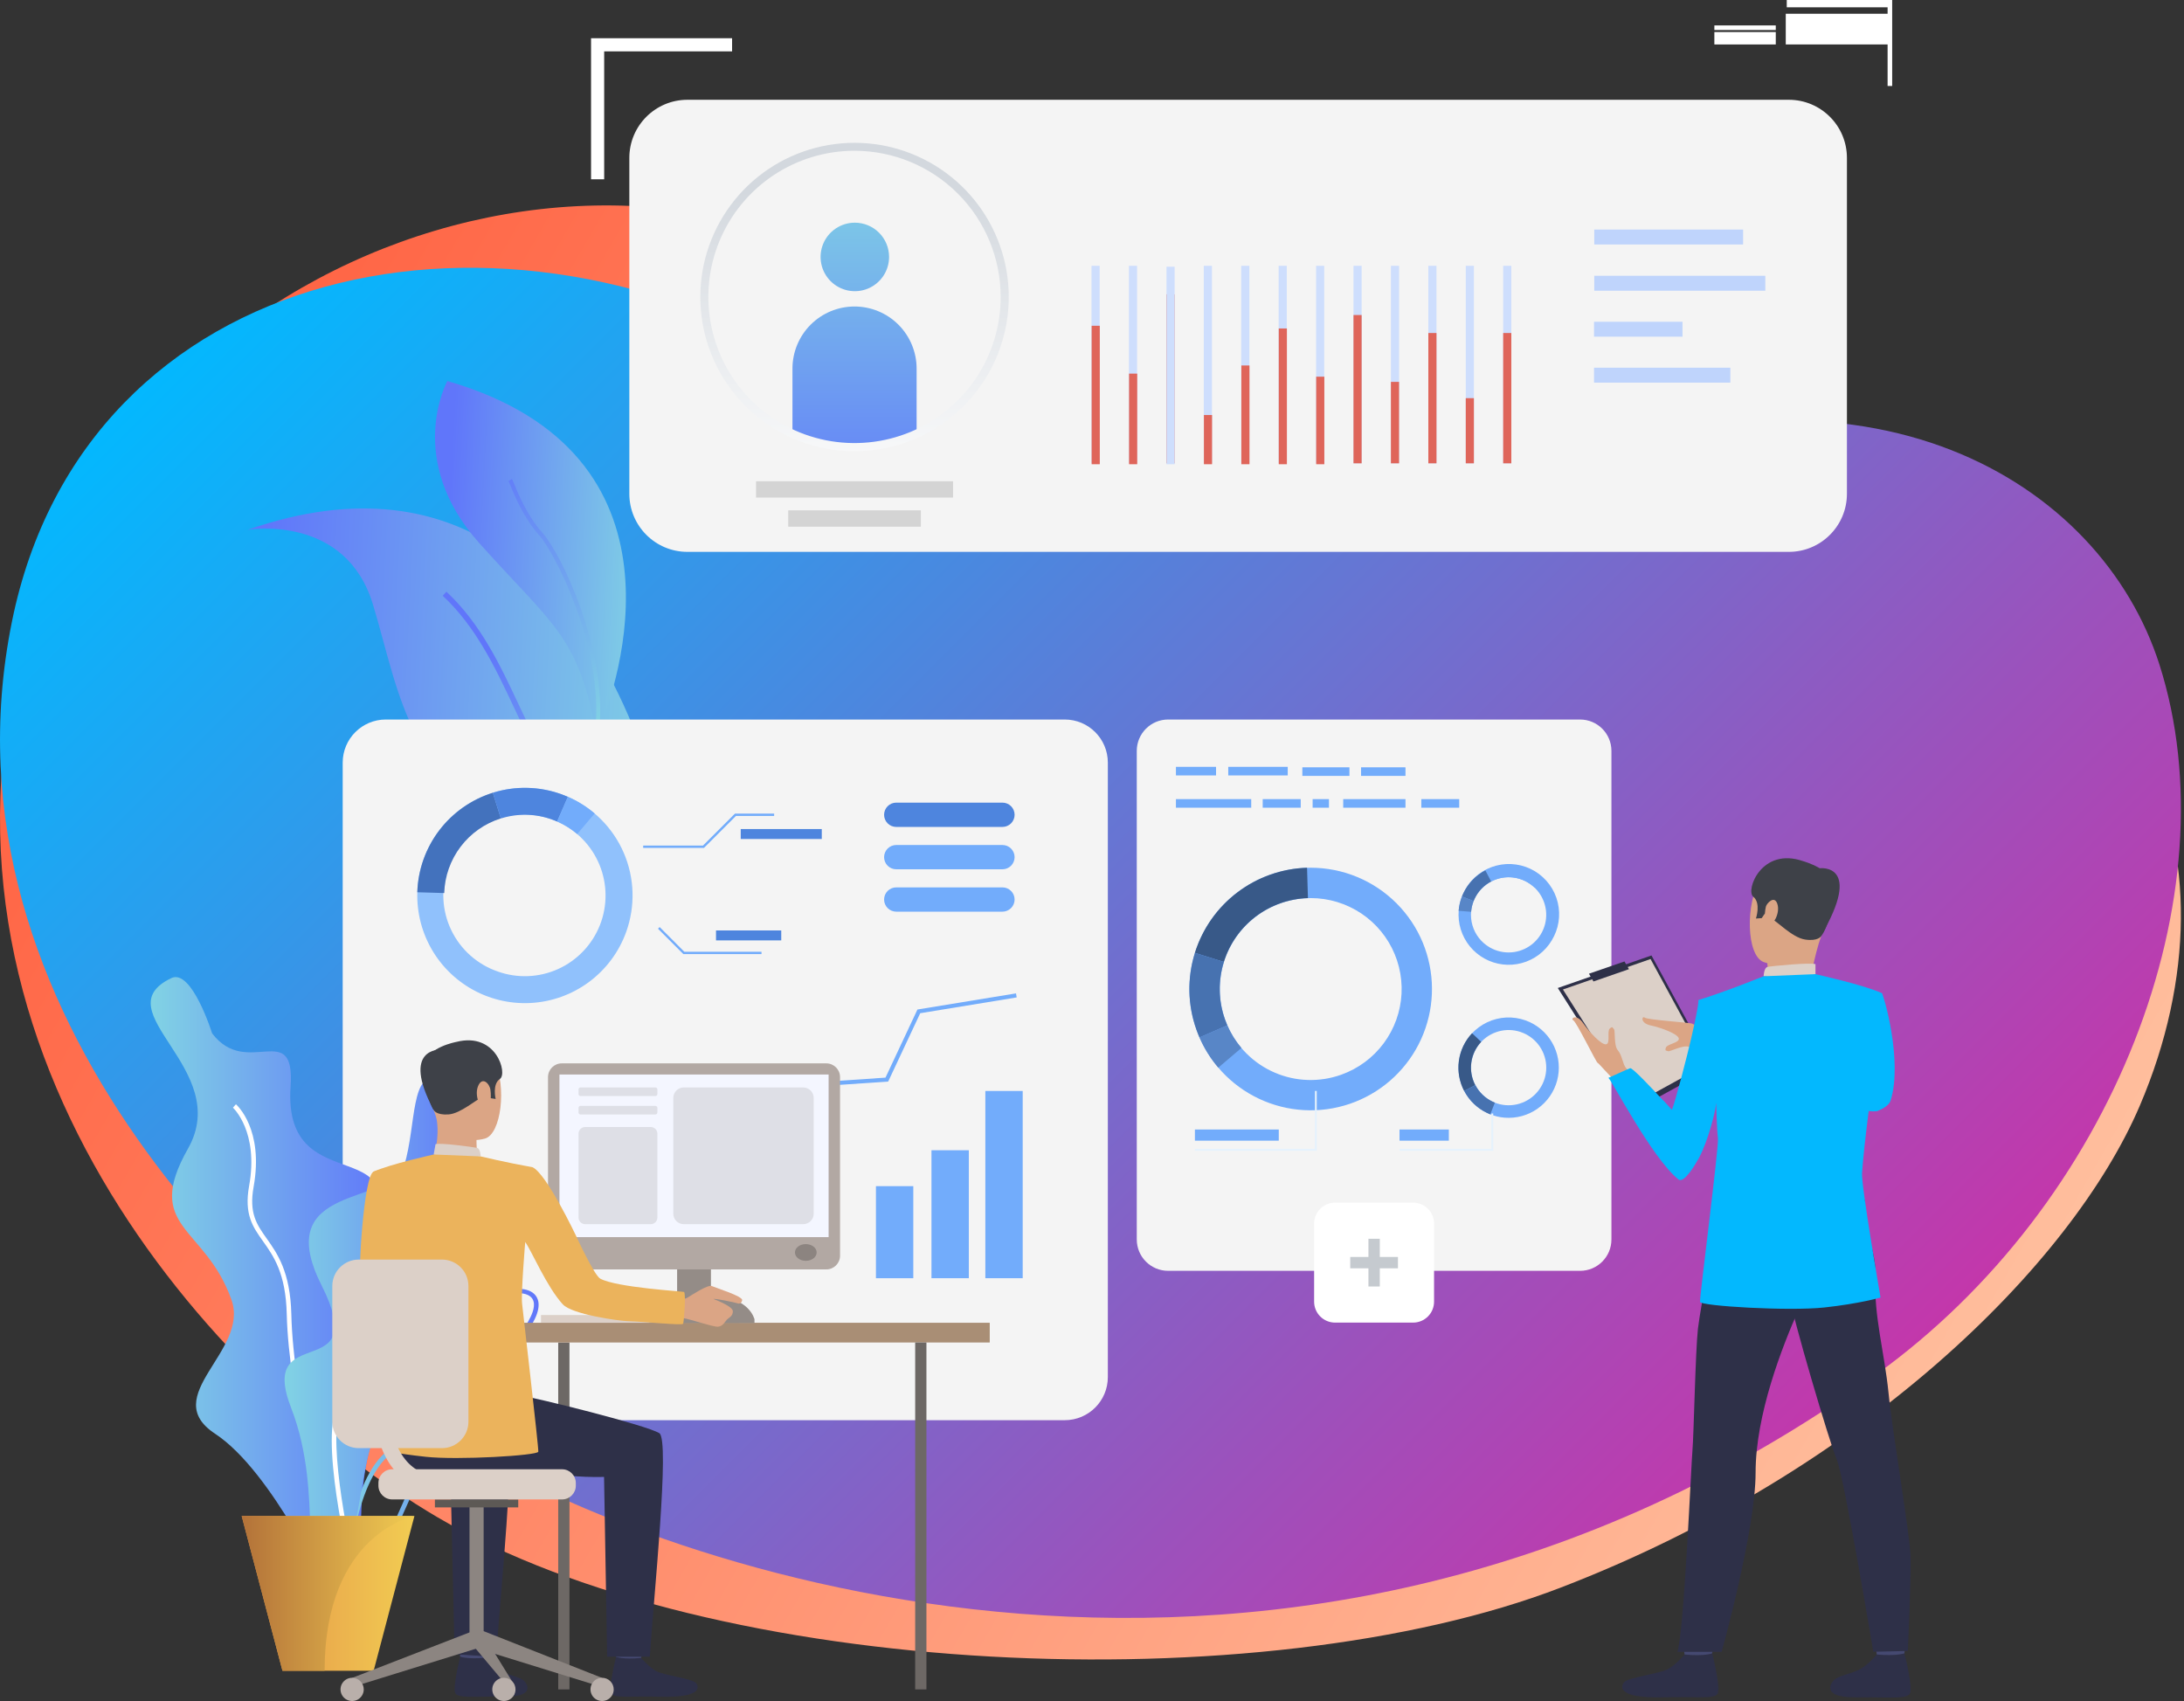 <svg width="606" height="472" viewBox="0 0 606 472" fill="none" xmlns="http://www.w3.org/2000/svg">
<rect x="0" y="0" width="606" height="472" fill="#333333" stroke="none"/>
<path d="M518.797 169.809C460.129 173.081 374.943 198.874 272.047 98.745C187.31 16.282 41.117 63.762 8.111 173.246C-26.927 289.488 59.142 384.333 121.35 420.945C198.001 466.057 350.003 472.441 433.076 440.481C516.422 408.414 574.759 351.185 593.739 306.781C623.95 236.114 592.49 165.713 518.797 169.809Z" fill="url(#paint0_linear_1_22)"/>
<path d="M599.164 184.327C582.92 133.576 518.658 94.204 426.84 131.137C335.022 168.07 296.284 145.866 228.805 103.559C139.475 47.556 23.468 72.672 3.297 172.546C-18.9 282.423 76.518 368.838 128.97 401.557C181.423 434.276 357.084 498.659 520.277 381.596C586.679 333.965 619.498 247.872 599.164 184.327Z" fill="url(#paint1_linear_1_22)"/>
<g style="mix-blend-mode:hard-light">
<path d="M438.425 199.633H324.127C319.32 199.633 315.423 203.53 315.423 208.336V343.897C315.423 348.704 319.32 352.6 324.127 352.6H438.425C443.232 352.6 447.129 348.704 447.129 343.897V208.336C447.129 203.53 443.232 199.633 438.425 199.633Z" fill="#F4F4F4"/>
</g>
<path d="M395.377 263.08C393.889 258.918 391.595 255.09 388.627 251.815C385.66 248.539 382.076 245.88 378.081 243.99C374.085 242.099 369.757 241.014 365.342 240.796C360.927 240.579 356.513 241.233 352.351 242.721C348.189 244.209 344.361 246.503 341.085 249.47C337.81 252.438 335.151 256.022 333.26 260.017C331.37 264.013 330.285 268.341 330.067 272.756C329.849 277.17 330.503 281.585 331.992 285.747C332.247 286.458 332.523 287.162 332.82 287.845C336.306 295.848 342.765 302.183 350.834 305.513C358.903 308.844 367.95 308.91 376.066 305.697C384.182 302.483 390.733 296.243 394.335 288.292C397.937 280.34 398.31 271.301 395.373 263.08H395.377ZM372.182 298.174C366.157 300.339 359.533 300.129 353.657 297.587C347.78 295.044 343.093 290.359 340.547 284.484C340.326 283.969 340.115 283.448 339.926 282.91C338.245 278.211 337.996 273.118 339.209 268.277C340.423 263.436 343.045 259.064 346.743 255.713C350.442 252.362 355.051 250.183 359.988 249.452C364.925 248.72 369.968 249.469 374.479 251.604C378.991 253.739 382.768 257.163 385.333 261.445C387.897 265.726 389.135 270.672 388.889 275.656C388.644 280.641 386.925 285.441 383.951 289.449C380.977 293.457 376.882 296.494 372.182 298.174Z" fill="#72ACFB"/>
<path d="M339.584 266.89L331.543 264.381C333.633 257.698 337.753 251.832 343.332 247.599C348.91 243.366 355.669 240.976 362.668 240.762L362.916 249.183C357.67 249.347 352.605 251.14 348.424 254.313C344.243 257.486 341.153 261.882 339.584 266.89Z" fill="#385988"/>
<path d="M340.547 284.484L332.823 287.845C332.527 287.155 332.25 286.465 331.995 285.747C329.519 278.864 329.365 271.36 331.557 264.381L339.598 266.89C337.956 272.123 338.071 277.749 339.926 282.91C340.115 283.445 340.326 283.969 340.547 284.484Z" fill="#4772B0"/>
<path d="M338.041 296.224C335.898 293.704 334.139 290.88 332.823 287.845L340.547 284.484C341.535 286.758 342.852 288.874 344.457 290.765L338.041 296.224Z" fill="#5886C7"/>
<path d="M424.562 283.638C422.91 282.856 421.119 282.407 419.293 282.317C417.467 282.227 415.641 282.498 413.92 283.113C412.198 283.729 410.615 284.678 409.26 285.905C407.905 287.133 406.805 288.615 406.023 290.268C405.241 291.92 404.792 293.711 404.702 295.537C404.612 297.363 404.883 299.189 405.498 300.91C406.114 302.632 407.063 304.215 408.29 305.57C409.518 306.925 411 308.025 412.653 308.807C412.932 308.941 413.222 309.065 413.509 309.179C414.781 309.683 416.12 309.995 417.484 310.104C420.733 310.367 423.97 309.481 426.633 307.602C429.296 305.724 431.215 302.97 432.057 299.822C432.899 296.674 432.61 293.33 431.241 290.373C429.871 287.416 427.508 285.032 424.562 283.638ZM428.041 300.686C427.134 302.604 425.665 304.199 423.829 305.261C421.993 306.322 419.878 306.8 417.764 306.629C416.741 306.549 415.736 306.316 414.782 305.939C414.568 305.853 414.354 305.763 414.14 305.663C412.274 304.78 410.711 303.363 409.65 301.592C408.588 299.821 408.076 297.775 408.177 295.713C408.279 293.651 408.989 291.665 410.219 290.007C411.449 288.348 413.144 287.092 415.088 286.397C417.032 285.701 419.138 285.598 421.141 286.099C423.144 286.601 424.953 287.686 426.34 289.216C427.726 290.746 428.628 292.652 428.931 294.695C429.233 296.737 428.924 298.823 428.041 300.69V300.686Z" fill="#72ACFB"/>
<path d="M409.361 301.069L406.255 302.688C404.911 300.122 404.4 297.2 404.794 294.33C405.188 291.46 406.467 288.784 408.453 286.675L410.986 289.063C409.5 290.647 408.544 292.653 408.25 294.804C407.955 296.955 408.337 299.145 409.343 301.069H409.361Z" fill="#385988"/>
<path d="M414.782 305.935L413.509 309.179C413.222 309.065 412.932 308.941 412.653 308.807C409.915 307.518 407.674 305.369 406.272 302.688L409.378 301.069C410.428 303.079 412.107 304.691 414.157 305.659C414.354 305.759 414.568 305.849 414.782 305.935Z" fill="#4772B0"/>
<path d="M431.192 259.781C432.004 258.124 432.48 256.323 432.59 254.481C432.7 252.639 432.444 250.793 431.835 249.052C431.225 247.31 430.276 245.706 429.042 244.335C427.808 242.963 426.313 241.85 424.645 241.061C422.977 240.272 421.169 239.822 419.326 239.738C417.483 239.653 415.641 239.936 413.908 240.57C412.175 241.204 410.585 242.176 409.231 243.429C407.877 244.682 406.785 246.193 406.02 247.872C405.889 248.155 405.761 248.441 405.65 248.727C404.347 252.084 404.395 255.816 405.784 259.138C407.174 262.461 409.797 265.116 413.102 266.545C416.408 267.974 420.138 268.067 423.511 266.804C426.883 265.541 429.635 263.02 431.188 259.771L431.192 259.781ZM414.126 263.26C411.732 262.13 409.857 260.131 408.882 257.669C407.907 255.208 407.905 252.467 408.877 250.004C408.965 249.788 409.058 249.574 409.157 249.362C410.04 247.496 411.456 245.932 413.227 244.871C414.998 243.809 417.045 243.297 419.107 243.398C421.17 243.499 423.156 244.21 424.814 245.441C426.473 246.671 427.729 248.365 428.424 250.31C429.119 252.254 429.223 254.361 428.72 256.364C428.218 258.367 427.133 260.176 425.602 261.562C424.072 262.949 422.165 263.85 420.122 264.152C418.079 264.454 415.993 264.144 414.126 263.26Z" fill="#72ACFB"/>
<path d="M413.761 244.579L412.142 241.494C414.708 240.151 417.629 239.641 420.499 240.034C423.369 240.428 426.044 241.705 428.155 243.689L425.767 246.225C424.183 244.74 422.177 243.784 420.026 243.489C417.875 243.194 415.686 243.575 413.761 244.579Z" fill="#72ACFB"/>
<path d="M408.891 250.004L405.651 248.727C405.761 248.441 405.889 248.155 406.02 247.872C407.309 245.134 409.459 242.894 412.142 241.494L413.761 244.579C411.749 245.629 410.137 247.309 409.171 249.362C409.072 249.574 408.979 249.788 408.891 250.004Z" fill="#4772B0"/>
<path d="M404.726 252.706C404.835 251.342 405.147 250.001 405.651 248.727L408.891 250.004C408.517 250.959 408.285 251.964 408.201 252.986L404.726 252.706Z" fill="#5886C7"/>
<path d="M414.327 319.281H388.33V318.763H413.812V308.941H414.327V319.281Z" fill="#E5F2FD"/>
<path d="M365.37 319.281H331.557V318.763H364.852V302.688H365.37V319.281Z" fill="#E5F2FD"/>
<path d="M354.824 313.386H331.557V316.485H354.824V313.386Z" fill="#72ACFB"/>
<path d="M402.013 313.386H388.33V316.485H402.013V313.386Z" fill="#72ACFB"/>
<path d="M337.42 212.764H326.287V215.145H337.42V212.764Z" fill="#72ACFB"/>
<path d="M389.983 221.723H372.707V224.104H389.983V221.723Z" fill="#72ACFB"/>
<path d="M360.915 221.723H350.368V224.104H360.915V221.723Z" fill="#72ACFB"/>
<path d="M347.18 221.723H326.287V224.104H347.18V221.723Z" fill="#72ACFB"/>
<path d="M357.308 212.764H340.809V215.145H357.308V212.764Z" fill="#72ACFB"/>
<path d="M368.749 221.723H364.217V224.104H368.749V221.723Z" fill="#72ACFB"/>
<path d="M389.983 212.895H377.656V215.276H389.983V212.895Z" fill="#72ACFB"/>
<path d="M404.891 221.723H394.38V224.104H404.891V221.723Z" fill="#72ACFB"/>
<path d="M374.433 212.895H361.367V215.276H374.433V212.895Z" fill="#72ACFB"/>
<path d="M172.936 195.392C180.529 211.957 184.798 227.645 179.207 234.64C178.879 235.05 178.517 235.431 178.123 235.779C173.816 239.575 165.354 239.658 151.043 234.009C112.978 218.973 111.17 193.024 103.474 167.687C95.882 142.663 69.371 146.891 68.698 147.004C130.468 125.498 160.05 167.307 172.936 195.392Z" fill="url(#paint2_linear_1_22)"/>
<path d="M179.207 234.651C178.879 235.061 178.517 235.442 178.123 235.789C170.973 231.483 157.283 222.351 150.826 212.098C147.782 207.267 145.225 201.817 142.509 196.065C137.387 185.176 132.08 173.923 122.838 165.288L123.873 164.173C133.343 173.012 138.712 184.4 143.889 195.419C146.581 201.138 149.121 206.535 152.123 211.294C158.404 221.292 172.236 230.458 179.207 234.651Z" fill="url(#paint3_linear_1_22)"/>
<path d="M166.321 202.173C165.872 203.274 165.586 203.898 165.551 203.971C165.437 203.36 165.32 202.756 165.206 202.173C160.13 176.155 153.338 173.436 132.977 150.676C112.16 127.406 124.128 105.713 124.128 105.713C193.888 125.87 171.062 190.56 166.321 202.173Z" fill="url(#paint4_linear_1_22)"/>
<path d="M166.321 202.173C165.872 203.274 165.586 203.898 165.551 203.971C165.437 203.36 165.32 202.756 165.206 202.173C167.467 179.682 153.897 153.285 149.632 148.551C145.221 143.647 142.502 136.903 141.477 134.36C141.304 133.939 141.132 133.539 141.087 133.445L142.07 132.89C142.239 133.227 142.389 133.572 142.522 133.925C143.527 136.413 146.194 143.025 150.46 147.778C155.878 153.796 168.412 180.317 166.321 202.173Z" fill="url(#paint5_linear_1_22)"/>
<path d="M299.258 339.466H172.591V343.704H299.258V339.466Z" fill="white"/>
<path d="M266.663 319.691H172.591V323.929H266.663V319.691Z" fill="url(#paint6_linear_1_22)"/>
<path d="M274.238 329.578H172.591V333.816H274.238V329.578Z" fill="url(#paint7_linear_1_22)"/>
<path d="M238.548 339.466H172.591V343.704H238.548V339.466Z" fill="url(#paint8_linear_1_22)"/>
<path d="M365.363 96.951H276.851V102.655H365.363V96.951Z" fill="white"/>
<path d="M409.267 96.951H374.871V102.655H409.267V96.951Z" fill="white"/>
<path d="M318.415 83.954H276.851V89.659H318.415V83.954Z" fill="white"/>
<path d="M370.443 333.682H392.105C393.646 333.682 395.123 334.294 396.212 335.383C397.301 336.472 397.913 337.949 397.913 339.49V361.152C397.913 361.915 397.763 362.671 397.471 363.376C397.179 364.081 396.751 364.722 396.211 365.261C395.672 365.801 395.031 366.229 394.326 366.521C393.621 366.813 392.865 366.964 392.102 366.964H370.443C368.902 366.964 367.424 366.351 366.334 365.261C365.244 364.172 364.632 362.693 364.632 361.152V339.49C364.632 338.727 364.782 337.971 365.074 337.266C365.366 336.562 365.794 335.921 366.334 335.382C366.874 334.842 367.514 334.415 368.219 334.123C368.924 333.831 369.68 333.681 370.443 333.682Z" fill="white"/>
<path d="M382.853 343.704H379.702V356.945H382.853V343.704Z" fill="#C5CACF"/>
<path d="M387.895 351.9V348.752H374.653V351.9H387.895Z" fill="#C5CACF"/>
<g style="mix-blend-mode:hard-light">
<path d="M295.435 199.633H107.049C100.443 199.633 95.088 204.988 95.088 211.594V382.079C95.088 388.685 100.443 394.04 107.049 394.04H295.435C302.041 394.04 307.396 388.685 307.396 382.079V211.594C307.396 204.988 302.041 199.633 295.435 199.633Z" fill="#F4F4F4"/>
</g>
<path d="M173.768 258.521C176.325 251.39 176.074 243.553 173.066 236.599C170.057 229.646 164.517 224.097 157.569 221.078C156.962 220.815 156.337 220.57 155.705 220.343C150.144 218.353 144.117 218.058 138.387 219.494C132.658 220.93 127.483 224.033 123.516 228.41C119.55 232.787 116.971 238.242 116.105 244.085C115.239 249.928 116.125 255.896 118.651 261.236C121.177 266.575 125.23 271.045 130.297 274.081C135.363 277.118 141.217 278.583 147.116 278.292C153.016 278.002 158.697 275.969 163.441 272.449C168.185 268.93 171.779 264.083 173.768 258.521ZM138.109 269.544C135.307 268.58 132.724 267.069 130.51 265.099C128.297 263.13 126.496 260.74 125.213 258.069C123.929 255.399 123.189 252.5 123.034 249.541C122.88 246.582 123.314 243.621 124.312 240.831C125.31 238.041 126.852 235.477 128.848 233.287C130.845 231.098 133.256 229.326 135.942 228.075C138.628 226.824 141.536 226.119 144.496 226C147.457 225.881 150.412 226.351 153.19 227.383C153.662 227.552 154.128 227.728 154.57 227.931C159.895 230.25 164.111 234.547 166.328 239.915C168.545 245.283 168.589 251.303 166.451 256.703C164.313 262.103 160.16 266.461 154.869 268.857C149.578 271.253 143.564 271.499 138.095 269.544H138.109Z" fill="#90C1FC"/>
<path d="M138.975 227.089L136.749 219.953C130.822 221.81 125.62 225.465 121.864 230.412C118.109 235.359 115.986 241.353 115.791 247.561L123.262 247.782C123.407 243.126 124.998 238.631 127.814 234.921C130.629 231.21 134.53 228.468 138.975 227.076V227.089Z" fill="#4372BD"/>
<path d="M154.584 227.931L157.569 221.078C156.962 220.815 156.337 220.57 155.705 220.343C149.598 218.148 142.941 218.011 136.749 219.953L138.975 227.089C143.618 225.631 148.611 225.734 153.19 227.383C153.662 227.552 154.128 227.735 154.584 227.931Z" fill="#4E85DE"/>
<path d="M165.002 225.709C162.767 223.807 160.262 222.246 157.569 221.078L154.584 227.931C156.604 228.807 158.483 229.977 160.161 231.403L165.002 225.709Z" fill="#72ACFB"/>
<path d="M268.824 319.146H258.46V354.647H268.824V319.146Z" fill="#72ACFB"/>
<path d="M253.415 329.106H243.051V354.65H253.415V329.106Z" fill="#72ACFB"/>
<path d="M283.77 302.695H273.407V354.647H283.77V302.695Z" fill="#72ACFB"/>
<path d="M282.1 276.74L281.917 275.621L254.564 280.097L245.698 298.995L216.209 301L206.657 315.091L184.111 314.532L184.083 315.667L207.247 316.24L216.837 302.094L246.444 300.086L255.337 281.122L282.1 276.74Z" fill="#72ACFB"/>
<path d="M248.676 229.436H278.155C278.598 229.436 279.036 229.349 279.445 229.179C279.854 229.01 280.225 228.761 280.538 228.448C280.851 228.135 281.099 227.763 281.268 227.354C281.437 226.945 281.524 226.507 281.524 226.064C281.524 225.171 281.169 224.314 280.537 223.683C279.905 223.051 279.049 222.696 278.155 222.696H248.683C248.241 222.696 247.802 222.783 247.393 222.952C246.984 223.121 246.613 223.369 246.299 223.682C245.986 223.994 245.738 224.366 245.568 224.775C245.399 225.184 245.312 225.622 245.312 226.064C245.311 226.507 245.398 226.945 245.567 227.354C245.736 227.762 245.983 228.134 246.296 228.447C246.608 228.76 246.979 229.009 247.388 229.178C247.796 229.348 248.234 229.436 248.676 229.436Z" fill="#4E85DE"/>
<path d="M248.676 241.19H278.155C279.049 241.19 279.905 240.835 280.537 240.204C281.169 239.572 281.524 238.715 281.524 237.822C281.524 237.379 281.437 236.941 281.268 236.532C281.099 236.123 280.851 235.751 280.538 235.438C280.225 235.125 279.854 234.877 279.445 234.707C279.036 234.538 278.598 234.45 278.155 234.45H248.683C248.24 234.45 247.802 234.537 247.393 234.706C246.983 234.875 246.611 235.124 246.298 235.437C245.985 235.75 245.737 236.122 245.567 236.531C245.398 236.941 245.311 237.379 245.312 237.822C245.312 238.715 245.666 239.571 246.297 240.203C246.928 240.834 247.784 241.189 248.676 241.19Z" fill="#72ACFB"/>
<path d="M248.676 252.945H278.155C279.049 252.945 279.905 252.59 280.537 251.958C281.169 251.326 281.524 250.47 281.524 249.576C281.524 248.683 281.169 247.826 280.537 247.195C279.905 246.563 279.049 246.208 278.155 246.208H248.683C248.241 246.208 247.802 246.294 247.393 246.464C246.984 246.633 246.613 246.881 246.299 247.193C245.986 247.506 245.738 247.878 245.568 248.287C245.399 248.695 245.312 249.134 245.312 249.576C245.312 250.469 245.666 251.325 246.297 251.957C246.928 252.588 247.784 252.944 248.676 252.945Z" fill="#72ACFB"/>
<path d="M195.323 235.261H178.465V234.616H195.054L203.93 225.74H214.801V226.389H204.196L195.323 235.261Z" fill="#72ACFB"/>
<path d="M211.298 264.709H189.605L182.575 257.679L183.031 257.22L189.871 264.064H211.298V264.709Z" fill="#72ACFB"/>
<path d="M228.022 230.023H205.535V232.784H228.022V230.023Z" fill="#4E85DE"/>
<path d="M216.775 258.159H198.674V260.916H216.775V258.159Z" fill="#4E85DE"/>
<path d="M47.553 271.377C53.216 268.668 58.855 286.703 58.855 286.703C68.487 299.427 81.943 282.499 80.628 301.521C78.323 334.803 118.935 311.985 100.199 346.73C81.463 381.475 116.743 366.377 105.099 394.396C93.456 422.415 108.55 455.824 91.029 442.096C91.029 442.096 75.603 408.276 59.694 397.806C43.785 387.335 69.226 374.918 64.249 360.703C57.002 340.059 39.599 340.87 52.171 318.68C64.743 296.49 28.3 280.587 47.553 271.377Z" fill="url(#paint9_linear_1_22)"/>
<path d="M96.575 429.372C88.983 424.03 80.093 386.814 79.565 364.644C79.292 353.291 75.938 348.559 72.974 344.387C70.144 340.397 67.7 336.95 69.122 329.04C71.845 313.921 64.688 307.395 64.636 307.33L65.461 306.384C65.782 306.664 73.232 313.397 70.375 329.264C69.046 336.653 71.241 339.745 74.016 343.659C76.928 347.765 80.555 352.876 80.835 364.617C81.404 388.405 90.498 423.547 97.314 428.344L96.575 429.372Z" fill="white"/>
<path d="M99.419 432.133C98.339 432.125 97.263 432.009 96.206 431.788C93.279 431.198 91.374 429.652 90.501 427.198C88.455 421.331 93.197 411.834 97.058 407.248C97.121 407.172 103.564 399.31 102.877 388.381C102.763 386.552 102.573 384.861 102.407 383.366C101.921 379.046 101.572 375.926 103.443 373.842C105.079 372.002 108.236 371.208 113.999 371.181C124.104 371.132 128.1 366.95 131.31 363.588C132.69 362.16 133.964 360.828 135.527 359.958C140.566 357.197 145.88 356.804 148.213 358.995C149.311 360.03 150.239 362.077 148.42 365.897C146.757 369.372 144.6 371.574 142.864 373.345C140.531 375.726 138.992 377.296 139.793 380.43C139.982 381.165 140.2 381.91 140.417 382.656C141.974 387.984 143.741 394.023 134.619 398.123C132.683 398.993 130.923 399.683 129.367 400.294C123 402.792 119.155 404.3 114.817 413.46C113.979 415.23 113.237 416.911 112.519 418.536C109.071 426.266 106.487 432.133 99.419 432.133ZM136.103 361.042C134.723 361.801 133.543 363.023 132.193 364.437C128.815 367.971 124.601 372.375 113.975 372.42C108.678 372.444 105.693 373.134 104.354 374.659C102.873 376.326 103.194 379.211 103.643 383.211C103.812 384.716 103.988 386.427 104.123 388.288C104.84 399.717 98.29 407.703 98.011 408.038C94.215 412.576 89.884 421.607 91.689 426.767C92.379 428.772 93.994 430.042 96.454 430.539C105.044 432.264 107.415 426.901 111.346 417.998C112.063 416.365 112.809 414.678 113.658 412.89C118.206 403.282 122.451 401.616 128.88 399.086C130.423 398.482 132.169 397.795 134.078 396.939C142.201 393.288 140.735 388.277 139.182 382.97C138.961 382.21 138.74 381.451 138.547 380.702C137.57 376.885 139.499 374.918 141.939 372.42C143.696 370.629 145.684 368.599 147.261 365.311C148.082 363.585 148.765 361.245 147.319 359.875C145.425 358.077 140.6 358.571 136.103 361.028V361.042Z" fill="url(#paint10_linear_1_22)"/>
<path d="M96.341 439.38L95.088 439.315C95.15 438.134 96.731 410.36 107.884 402.233C120.118 393.316 123.976 383.732 125.83 377.299C127.994 369.707 139.013 367.692 139.479 367.609L139.699 368.844C139.592 368.865 129.001 370.818 127.038 377.641C125.15 384.253 121.171 394.099 108.64 403.248C97.949 411.027 96.358 439.097 96.341 439.38Z" fill="url(#paint11_linear_1_22)"/>
<path d="M121.823 299.406C113.886 296.69 115.546 311.964 112.198 323.27C108.851 334.576 74.927 328.201 89.173 356.507C103.419 384.812 71.169 365.97 80.797 390.672C90.425 415.375 81.636 441.789 92.103 435.07C102.57 428.351 97.969 397.246 108.864 393.55C119.759 389.854 121.526 385.541 110.752 375.495C99.978 365.449 138.989 355.478 129.36 335.186C119.732 314.894 130.996 302.546 121.823 299.406Z" fill="url(#paint12_linear_1_22)"/>
<path d="M96.975 433.886C95.978 429.655 87.465 392.446 95.409 387.946C102.407 383.984 102.238 368.561 101.144 354.001C100.178 341.112 116.733 335.09 117.437 334.838L117.858 336.022C117.692 336.08 101.503 341.978 102.397 353.908C103.519 368.862 103.64 384.73 96.026 389.04C89.994 392.456 95.547 422.36 98.197 433.596L96.975 433.886Z" fill="white"/>
<path d="M114.99 420.634L103.674 463.569H78.381L67.065 420.634H114.99Z" fill="url(#paint13_linear_1_22)"/>
<path d="M114.99 420.634C114.99 420.634 90.073 425.31 90.073 463.569H78.378L67.062 420.634H114.99Z" fill="url(#paint14_linear_1_22)"/>
<path d="M185.764 364.862H150.111V366.977H185.764V364.862Z" fill="#DCD0C8"/>
<path d="M154.891 468.735H158.014V372.485H154.891V468.735Z" fill="#6D6865"/>
<path d="M204.966 364.261H180.184V367.285H204.966V364.261Z" fill="#C6BBB5"/>
<path d="M197.266 338.475H187.883V366.977H197.266V338.475Z" fill="#948C87"/>
<path d="M274.628 367.012H137.322V372.485H274.628V367.012Z" fill="#A98E75"/>
<path d="M110.97 333.889C110.97 333.889 109.468 354.94 113.582 357.47C116.16 359.047 126.437 364.372 126.133 365.373C125.83 366.374 120.329 374.259 120.329 374.259C120.329 374.259 100.585 361.259 99.95 357.159C99.329 353.159 100.924 326.324 103.636 325.089C105.669 324.164 106.742 324.926 109.303 326.814C112.895 329.499 110.97 333.889 110.97 333.889Z" fill="#EBB35C"/>
<path d="M135.258 455.6C135.258 455.6 134.644 459.862 134.568 460.501C134.492 461.139 127.738 460.124 127.738 460.124L127.189 455.051C127.189 455.051 134.416 454.993 135.258 455.6Z" fill="#454971"/>
<path d="M134.637 459.952C134.637 459.952 136.78 462.52 138.85 463.641C140.921 464.763 144.169 465.201 145.407 466.361C146.291 467.196 148.624 470.799 140.027 470.726C131.431 470.654 127.293 471.233 126.372 469.853C125.45 468.473 127.704 459.666 127.704 459.666C127.704 459.666 129.726 460.397 134.637 459.952Z" fill="#2E3048"/>
<path d="M178.52 455.635C178.52 455.635 177.906 459.893 177.83 460.535C177.754 461.177 171 460.159 171 460.159L170.455 455.086C170.455 455.086 177.678 455.034 178.52 455.635Z" fill="#454971"/>
<path d="M177.902 459.993C177.902 459.993 180.042 462.561 182.113 463.679C184.183 464.797 191.796 465.719 193.018 466.878C193.902 467.713 195.372 471.082 183.279 470.764C174.69 470.543 170.541 471.275 169.62 469.894C168.699 468.514 170.952 459.703 170.952 459.703C170.952 459.703 172.871 460.487 177.902 459.993Z" fill="#2E3048"/>
<path d="M113.478 381.986C113.478 381.986 138.029 386.127 143.575 387.011C149.121 387.894 179.183 395.362 182.944 397.64C185.937 399.459 181.374 443.038 180.308 459.666H168.467L167.608 409.788C153.397 410.133 143.257 406.464 132.908 408.034C122.558 409.605 113.927 411.831 107.37 403.02C107.356 403.02 107.115 383.912 113.478 381.986Z" fill="#2E3048"/>
<path d="M137.674 459.704L126.137 458.993L125.012 409.788C118.893 409.939 116.798 409.553 111.846 408.952L102.528 387.294C110.693 388.926 136.859 395.524 140.345 397.647C143.34 399.459 138.733 443.076 137.674 459.704Z" fill="#2E3048"/>
<path d="M124.777 289.95C124.777 289.95 133.781 287.462 137.201 294.436C140.621 301.411 139.078 314.666 134.544 315.912C130.009 317.158 123.5 315.722 121.602 311.374C119.704 307.026 118.217 300.845 118.669 296.845C119.121 292.846 122.389 290.92 124.777 289.95Z" fill="#DBA585"/>
<path d="M132.204 314.542C132.204 314.542 132.104 319.857 132.69 320.992C133.277 322.128 120.16 321.838 120.16 321.838C120.16 321.838 122.23 315.46 121.05 310.021C119.89 304.641 132.204 314.542 132.204 314.542Z" fill="#DBA585"/>
<path d="M120.346 308.009C120.346 308.009 121.036 309.438 124.442 309.207C127.849 308.976 132.314 304.879 133.76 304.513C135.206 304.148 135.289 303.326 135.289 303.326L136.052 304.683L137.529 304.907C137.529 304.907 136.525 300.804 138.709 299.358C140.894 297.912 137.725 286.271 126.655 289.077C126.655 289.077 118.203 290.627 118.092 295.344C117.982 300.062 118.717 305.511 120.346 308.009Z" fill="#3E4148"/>
<path d="M133.377 320.854C133.377 320.854 133.343 318.69 132.363 318.48C131.382 318.269 122.051 316.993 120.846 317.465L120.329 320.323C120.329 320.323 122.648 321.752 133.377 320.854Z" fill="#DCD0C8"/>
<path d="M136.079 302.374C135.827 300.6 133.809 298.578 132.656 301.339C131.503 304.099 133.436 308.127 134.727 307.896C136.017 307.664 136.421 304.769 136.079 302.374Z" fill="#DBA585"/>
<path d="M172.457 346.423C172.512 346.451 172.519 346.454 172.457 346.423V346.423Z" fill="#363957"/>
<path d="M122.168 291.23C122.168 291.23 111.194 290.713 120.253 307.844L122.168 291.23Z" fill="#3E4148"/>
<path d="M97.707 465.543L98.522 467.838L133.011 457.15L131.358 452.501L97.707 465.543Z" fill="#8C8581"/>
<path d="M134.195 418.018H130.275V455.514H134.195V418.018Z" fill="#8C8581"/>
<path d="M143.796 416.027H120.674V418.236H143.796V416.027Z" fill="#5D5955"/>
<path d="M167.066 465.543L166.252 467.838L131.762 457.15L133.277 452.211L167.066 465.543Z" fill="#8C8581"/>
<path d="M142.767 467.593V470.264L131.762 457.15L133.277 452.211L142.767 467.593Z" fill="#8C8581"/>
<path d="M170.289 468.735C170.289 469.372 170.1 469.996 169.746 470.526C169.392 471.056 168.889 471.469 168.3 471.713C167.711 471.957 167.063 472.021 166.437 471.896C165.812 471.772 165.238 471.465 164.787 471.014C164.336 470.563 164.029 469.989 163.905 469.364C163.781 468.738 163.844 468.09 164.088 467.501C164.332 466.912 164.745 466.409 165.275 466.055C165.806 465.701 166.429 465.512 167.066 465.512C167.921 465.512 168.741 465.851 169.345 466.456C169.95 467.06 170.289 467.88 170.289 468.735Z" fill="#B9AFAA"/>
<path d="M143.04 468.735C143.04 469.372 142.851 469.996 142.497 470.526C142.143 471.056 141.639 471.469 141.05 471.713C140.461 471.957 139.813 472.021 139.188 471.896C138.563 471.772 137.988 471.465 137.538 471.014C137.087 470.563 136.78 469.989 136.655 469.364C136.531 468.738 136.595 468.09 136.839 467.501C137.083 466.912 137.496 466.409 138.026 466.055C138.556 465.701 139.179 465.512 139.817 465.512C140.672 465.512 141.491 465.851 142.096 466.456C142.7 467.06 143.04 467.88 143.04 468.735Z" fill="#B9AFAA"/>
<path d="M100.93 468.735C100.93 469.372 100.741 469.996 100.387 470.526C100.033 471.056 99.53 471.469 98.941 471.713C98.352 471.957 97.704 472.021 97.078 471.896C96.453 471.772 95.879 471.465 95.428 471.014C94.977 470.563 94.67 469.989 94.546 469.364C94.421 468.738 94.485 468.09 94.729 467.501C94.973 466.912 95.386 466.409 95.916 466.055C96.447 465.701 97.07 465.512 97.707 465.512C98.562 465.512 99.382 465.851 99.986 466.456C100.591 467.06 100.93 467.88 100.93 468.735Z" fill="#B9AFAA"/>
<path d="M155.954 407.655H108.819C106.71 407.655 104.999 409.365 104.999 411.475V412.203C104.999 414.313 106.71 416.024 108.819 416.024H155.954C158.064 416.024 159.774 414.313 159.774 412.203V411.475C159.774 409.365 158.064 407.655 155.954 407.655Z" fill="#DCD0C8"/>
<path d="M257.059 372.485H253.936V468.735H257.059V372.485Z" fill="#6D6865"/>
<path d="M229.278 295.04H155.871C153.765 295.04 152.058 296.748 152.058 298.854V348.394C152.058 350.5 153.765 352.207 155.871 352.207H229.278C231.384 352.207 233.092 350.5 233.092 348.394V298.854C233.092 296.748 231.384 295.04 229.278 295.04Z" fill="#B2A8A3"/>
<path d="M229.917 298.129H155.229V343.248H229.917V298.129Z" fill="#F4F6FF"/>
<path d="M226.6 347.5C226.6 348.784 225.251 349.826 223.587 349.826C221.924 349.826 220.578 348.79 220.578 347.5C220.578 346.209 221.927 345.181 223.587 345.181C225.247 345.181 226.6 346.219 226.6 347.5Z" fill="#8C8480"/>
<path d="M209.348 367.088V366.053C209.348 366.053 207.92 359.723 197.805 359.723C187.69 359.723 187.893 367.071 187.893 367.071L209.348 367.088Z" fill="#948C87"/>
<path d="M187.769 360.697C187.769 360.697 189.967 360.524 190.775 360.037C191.582 359.551 196.393 356.314 197.525 356.831C198.657 357.349 206.187 359.658 205.928 360.759C205.67 361.86 204.969 361.753 204.438 361.559C203.906 361.366 198.436 360.217 197.956 360.41C197.956 360.41 203.326 362.37 203.347 363.799C203.368 365.228 202.222 365.576 201.715 366.118C201.207 366.66 200.593 367.999 199.209 368.102C197.825 368.206 191.072 365.856 189.681 365.749C188.29 365.642 185.719 365.835 185.54 365.607C185.36 365.38 187.769 360.697 187.769 360.697Z" fill="#DBA585"/>
<path d="M147.761 323.853C140.755 322.621 133.377 320.854 133.377 320.854L120.329 320.323C120.329 320.323 108.354 322.959 103.636 325.089C103.187 325.292 103.187 335.787 101.959 338.524L105.869 346.772C105.869 346.772 108.126 363.116 108.595 370.384C108.813 373.721 107.988 402.63 107.988 402.63C107.988 402.63 109.161 403.206 118.068 404.19C126.975 405.174 149.228 403.845 149.366 402.782C149.504 401.719 145.055 363.613 144.859 361.639C144.558 358.609 145.735 344.611 145.735 344.611C147.413 346.865 151.692 357.035 156.151 361.887C158.773 364.738 171.76 366.484 174.21 366.563C179.538 366.743 189.26 367.802 189.543 367.285C189.771 366.974 190.392 358.657 189.781 358.453C189.25 358.274 171.194 357.235 166.569 354.781C164.878 353.884 159.822 342.855 159.822 342.855C159.822 342.855 151.626 325.589 147.761 323.853Z" fill="#EBB35C"/>
<path d="M122.641 349.477H99.54C95.488 349.477 92.203 352.762 92.203 356.814V394.455C92.203 398.507 95.488 401.792 99.54 401.792H122.641C126.693 401.792 129.978 398.507 129.978 394.455V356.814C129.978 352.762 126.693 349.477 122.641 349.477Z" fill="#DCD0C8"/>
<path d="M123.283 413.943C117.716 413.943 113.195 412.072 109.855 408.383C102.304 400.045 103.664 385.392 103.722 384.771C103.783 384.221 104.058 383.717 104.488 383.368C104.918 383.02 105.468 382.855 106.018 382.91C106.569 382.964 107.076 383.234 107.429 383.66C107.783 384.086 107.953 384.634 107.905 385.185C107.905 385.351 106.687 398.644 112.981 405.57C115.525 408.376 118.897 409.739 123.283 409.739C123.84 409.739 124.375 409.961 124.769 410.355C125.163 410.749 125.385 411.284 125.385 411.841C125.385 412.398 125.163 412.933 124.769 413.327C124.375 413.721 123.84 413.943 123.283 413.943Z" fill="#DCD0C8"/>
<path d="M181.857 301.722H161.072C160.771 301.722 160.526 301.966 160.526 302.267V303.561C160.526 303.862 160.771 304.106 161.072 304.106H181.857C182.159 304.106 182.403 303.862 182.403 303.561V302.267C182.403 301.966 182.159 301.722 181.857 301.722Z" fill="#DEDFE6"/>
<path d="M181.857 306.836H161.072C160.771 306.836 160.526 307.08 160.526 307.381V308.675C160.526 308.977 160.771 309.221 161.072 309.221H181.857C182.159 309.221 182.403 308.977 182.403 308.675V307.381C182.403 307.08 182.159 306.836 181.857 306.836Z" fill="#DEDFE6"/>
<path d="M162.362 312.699H180.567C181.055 312.699 181.522 312.893 181.867 313.238C182.212 313.583 182.406 314.051 182.406 314.539V337.816C182.406 338.303 182.213 338.77 181.868 339.114C181.524 339.459 181.057 339.652 180.57 339.652H162.366C161.879 339.652 161.412 339.459 161.068 339.114C160.723 338.77 160.53 338.303 160.53 337.816V314.535C160.53 314.049 160.723 313.583 161.066 313.238C161.41 312.894 161.876 312.7 162.362 312.699Z" fill="#DEDFE6"/>
<path d="M222.87 301.722H189.729C188.122 301.722 186.82 303.024 186.82 304.631V336.743C186.82 338.35 188.122 339.652 189.729 339.652H222.87C224.476 339.652 225.779 338.35 225.779 336.743V304.631C225.779 303.024 224.476 301.722 222.87 301.722Z" fill="#DEDFE6"/>
<path d="M475.137 296.183L453.737 307.944L432.244 274.124L458.241 265.096L475.137 296.183Z" fill="#2E3048"/>
<path d="M473.781 295.165L453.765 306.167L433.67 274.538L457.979 266.093L473.781 295.165Z" fill="#DCD0C8"/>
<path d="M481.111 289.26C481.111 289.26 477.384 287.479 475.752 286.547C474.119 285.616 469.909 284.339 469.571 284.035C469.233 283.731 457.106 282.982 456.371 282.347C455.636 281.712 454.918 283.838 458.062 284.525C461.206 285.212 465.578 286.896 465.816 288.124C466.054 289.353 462.589 289.646 462.241 290.658C461.892 291.669 462.337 291.441 462.834 291.658C463.331 291.876 466.955 289.867 468.553 290.437C470.151 291.006 472.587 290.219 473.809 290.637C475.03 291.054 480.977 293.053 480.977 293.053L481.111 289.26Z" fill="#DBA585"/>
<path d="M452.695 303.703C452.695 303.703 449.565 300.886 448.05 299.706C446.535 298.526 443.695 295.061 443.277 294.875C442.86 294.688 437.431 283.538 436.548 283.089C435.664 282.641 437.383 281.143 439.253 283.838C441.124 286.534 444.43 289.998 445.669 289.747C446.908 289.495 445.841 286.109 446.663 285.384C447.484 284.66 447.439 285.174 447.836 285.557C448.233 285.94 447.753 290.14 448.913 291.424C450.072 292.708 450.276 295.31 451.149 296.3C452.022 297.29 456.229 302.098 456.229 302.098L452.695 303.703Z" fill="#DBA585"/>
<path d="M520.073 454.237C520.073 454.237 520.764 458.937 520.836 459.641C520.909 460.345 528.366 459.227 528.366 459.227L528.97 453.633C528.97 453.633 521.019 453.574 520.073 454.237Z" fill="#454971"/>
<path d="M520.764 459.051C520.764 459.051 518.407 461.881 516.125 463.117C513.844 464.352 510.259 464.842 508.909 466.119C507.936 467.04 505.362 471.009 514.838 470.93C524.315 470.85 528.884 471.489 529.898 469.967C530.913 468.445 528.428 458.734 528.428 458.734C528.428 458.734 526.189 459.534 520.764 459.051Z" fill="#2E3048"/>
<path d="M466.741 454.237C466.741 454.237 467.431 458.937 467.5 459.641C467.569 460.345 475.03 459.227 475.03 459.227L475.634 453.633C475.634 453.633 467.669 453.574 466.741 454.237Z" fill="#454971"/>
<path d="M467.421 459.051C467.421 459.051 465.064 461.881 462.779 463.117C460.495 464.352 452.105 465.367 450.752 466.644C449.779 467.565 448.16 471.278 461.492 470.93C470.968 470.681 475.538 471.489 476.552 469.967C477.567 468.445 475.082 458.734 475.082 458.734C475.082 458.734 472.97 459.59 467.421 459.051Z" fill="#2E3048"/>
<path d="M513.92 333.509C513.92 333.509 520.919 344.625 520.394 354.671C519.87 364.717 522.931 375.688 523.983 386.182C525.153 397.885 529.95 425.586 530.123 431.847C530.295 438.107 529.381 458.075 529.381 458.075L519.783 458.292C519.783 458.292 511.722 409.864 509.634 404.922C507.546 399.98 497.193 364.755 496.844 360.8C496.496 356.845 513.92 333.509 513.92 333.509Z" fill="#2E3048"/>
<path d="M477.094 335.014C477.094 335.014 471.821 362.553 471.127 368.703C470.434 374.853 469.968 398.461 469.616 402.306C469.264 406.15 467.297 452.598 465.44 458.309H477.712C477.712 458.309 487.13 424.541 487.13 408.566C487.13 392.591 494.408 373.831 499.105 363.288C503.802 352.745 514.552 352.497 517.444 332.94C517.444 332.94 481.001 328.812 477.094 335.014Z" fill="#2E3048"/>
<path d="M502.249 240.058C502.249 240.058 492.858 236.552 488.527 243.699C484.196 250.846 484.614 265.158 489.349 266.918C494.084 268.678 501.193 267.756 503.615 263.284C506.038 258.811 508.226 252.348 508.122 248.023C508.019 243.699 504.713 241.308 502.249 240.058Z" fill="#DBA585"/>
<path d="M490.367 267.246C490.367 267.246 490.76 269.779 490.111 271.042C489.463 272.305 502.28 272.326 502.28 272.326C502.28 272.326 503.315 265.531 505.292 259.791C507.27 254.052 490.367 267.246 490.367 267.246Z" fill="#DBA585"/>
<path d="M505.293 259.778C505.293 259.778 504.406 261.237 500.806 260.671C497.207 260.105 492.793 255.302 491.288 254.774C489.784 254.246 489.766 253.362 489.766 253.362L488.821 254.743L487.223 254.846C487.223 254.846 488.683 250.55 486.481 248.796C484.279 247.043 488.766 234.896 500.34 238.94C500.34 238.94 509.23 241.39 508.909 246.446C508.588 251.502 507.28 257.258 505.293 259.778Z" fill="#3E4148"/>
<path d="M489.359 270.88C489.359 270.88 489.401 268.492 490.481 268.264C491.561 268.036 502.421 266.99 503.747 267.511V270.279C503.747 270.279 501.182 271.867 489.359 270.88Z" fill="#DCD0C8"/>
<path d="M489.994 251.523C490.198 250.674 492.355 248.251 493.179 250.833C494.004 253.414 491.93 256.92 490.764 256.62C489.597 256.32 489.483 253.673 489.994 251.523Z" fill="#DBA585"/>
<path d="M446.263 299.071H446.28C446.221 299.102 446.197 299.106 446.263 299.071Z" fill="#363957"/>
<path d="M521.799 360.006C521.799 360.006 516.039 361.701 506.221 362.767C496.403 363.834 471.866 362.377 471.71 361.214C471.555 360.051 476.987 318.014 476.68 315.847C476.373 313.68 476.204 305.97 476.204 305.97C476.083 308.085 473.929 316.716 471.331 321.424C470.392 323.125 467.241 328.453 465.723 327.242C458.372 321.375 446.991 299.258 446.269 299.071C446.873 298.809 451.66 296.604 452.333 296.379C452.923 296.183 458.224 301.798 461.437 305.28C462.869 306.829 463.887 307.954 463.887 307.954C464.815 305.884 468.194 292.718 469.246 288.166C471.614 277.903 471.248 277.468 471.248 277.468C478.433 275.294 489.338 270.873 489.338 270.873L503.726 270.286C503.726 270.286 516.933 273.192 522.134 275.542C522.627 275.763 522.631 287.32 523.983 290.354L519.67 299.451C519.67 299.451 517.181 317.469 516.664 325.482C516.439 329.168 521.799 360.006 521.799 360.006Z" fill="#03B8FE"/>
<path d="M524.594 305.366C524.218 306.577 522.524 307.602 521.402 308.051C520.673 308.346 519.874 308.427 519.1 308.282L518.538 308.179L508.678 306.349C508.678 306.349 506.521 281.502 522.137 275.549C522.562 275.684 528.045 294.24 524.594 305.366Z" fill="#03B8FE"/>
<path d="M521.402 308.051C520.673 308.346 519.874 308.427 519.1 308.282L518.538 308.178L519.511 295.479L521.402 308.051Z" fill="#03B8FE"/>
<path d="M463.901 307.954L462.696 313.062C462.696 313.062 461.388 307.937 461.451 305.28C462.883 306.829 463.901 307.954 463.901 307.954Z" fill="#03B8FE"/>
<path d="M504.923 240.9C504.923 240.9 517.226 239.361 505.13 259.916L504.923 240.9Z" fill="#3E4148"/>
<path d="M442.138 272.312L440.889 270.162L450.742 266.763L451.995 268.899L442.138 272.312Z" fill="#2E3048"/>
<path d="M524.668 0H495.776V2.026H524.668V0Z" fill="white"/>
<g style="mix-blend-mode:hard-light">
<path d="M496.349 27.684H190.746C181.841 27.684 174.622 34.903 174.622 43.807V136.996C174.622 145.901 181.841 153.119 190.746 153.119H496.349C505.254 153.119 512.473 145.901 512.473 136.996V43.807C512.473 34.903 505.254 27.684 496.349 27.684Z" fill="#F4F4F4"/>
</g>
<path d="M483.66 63.692H442.371V67.834H483.66V63.692Z" fill="#BFD4FC"/>
<path d="M489.827 76.516H442.371V80.658H489.827V76.516Z" fill="#BFD4FC"/>
<path d="M466.853 89.272H442.299V93.413H466.853V89.272Z" fill="#BFD4FC"/>
<path d="M480.126 102.023H442.299V106.164H480.126V102.023Z" fill="#BFD4FC"/>
<path d="M255.511 141.596H218.709V146.131H255.511V141.596Z" fill="#D4D4D4"/>
<path d="M264.439 133.521H209.782V138.055H264.439V133.521Z" fill="#D4D4D4"/>
<path d="M246.697 71.285C246.698 73.165 246.141 75.002 245.097 76.566C244.053 78.129 242.569 79.348 240.833 80.068C239.096 80.788 237.185 80.977 235.341 80.61C233.497 80.244 231.803 79.339 230.474 78.01C229.144 76.681 228.239 74.987 227.872 73.144C227.505 71.3 227.693 69.389 228.412 67.652C229.131 65.915 230.35 64.43 231.913 63.386C233.476 62.342 235.313 61.784 237.193 61.784C239.713 61.784 242.13 62.785 243.912 64.567C245.695 66.348 246.696 68.765 246.697 71.285Z" fill="url(#paint15_linear_1_22)"/>
<path d="M254.335 102.265V120.334C248.922 122.782 243.05 124.048 237.11 124.048C231.17 124.048 225.299 122.782 219.886 120.334V102.265C219.886 97.697 221.701 93.316 224.931 90.085C228.161 86.855 232.542 85.041 237.11 85.041C241.679 85.041 246.06 86.855 249.29 90.085C252.52 93.316 254.335 97.697 254.335 102.265Z" fill="url(#paint16_linear_1_22)"/>
<path d="M237.11 125.176C231.008 125.198 224.973 123.903 219.417 121.38C210.514 117.338 203.264 110.369 198.874 101.633C194.483 92.897 193.216 82.921 195.284 73.365C197.352 63.809 202.63 55.249 210.239 49.11C217.849 42.971 227.331 39.623 237.109 39.623C246.886 39.623 256.368 42.971 263.978 49.11C271.588 55.249 276.866 63.809 278.934 73.365C281.001 82.921 279.735 92.897 275.344 101.633C270.953 110.369 263.703 117.338 254.8 121.38C249.245 123.903 243.211 125.198 237.11 125.176ZM237.11 41.827C229.089 41.825 221.248 44.203 214.578 48.658C207.908 53.114 202.709 59.447 199.639 66.858C196.568 74.268 195.765 82.422 197.329 90.29C198.894 98.157 202.756 105.383 208.428 111.055C214.1 116.727 221.326 120.59 229.194 122.154C237.061 123.719 245.215 122.915 252.626 119.845C260.036 116.775 266.37 111.576 270.825 104.906C275.281 98.236 277.658 90.394 277.657 82.373C277.645 71.623 273.369 61.317 265.768 53.715C258.166 46.114 247.86 41.839 237.11 41.827Z" fill="url(#paint17_linear_1_22)"/>
<path d="M305.127 73.749H302.867V128.551H305.127V73.749Z" fill="#CEDEFD"/>
<path d="M315.511 73.749H313.251V128.551H315.511V73.749Z" fill="#CEDEFD"/>
<path d="M336.279 73.749H334.019V128.551H336.279V73.749Z" fill="#CEDEFD"/>
<path d="M346.664 73.749H344.403V128.551H346.664V73.749Z" fill="#CEDEFD"/>
<path d="M357.048 73.749H354.787V128.551H357.048V73.749Z" fill="#CEDEFD"/>
<path d="M367.432 73.749H365.172V128.551H367.432V73.749Z" fill="#CEDEFD"/>
<path d="M377.816 73.749H375.556V128.551H377.816V73.749Z" fill="#CEDEFD"/>
<path d="M388.201 73.749H385.94V128.551H388.201V73.749Z" fill="#CEDEFD"/>
<path d="M398.585 73.749H396.324V128.551H398.585V73.749Z" fill="#CEDEFD"/>
<path d="M408.969 73.749H406.708V128.551H408.969V73.749Z" fill="#CEDEFD"/>
<path d="M419.353 73.749H417.093V128.551H419.353V73.749Z" fill="#CEDEFD"/>
<path d="M325.895 81.659H323.635V128.551H325.895V81.659Z" fill="#DF655A"/>
<path d="M377.816 87.404H375.556V128.551H377.816V87.404Z" fill="#DF655A"/>
<path d="M388.201 105.954H385.94V128.551H388.201V105.954Z" fill="#DF655A"/>
<path d="M398.585 92.395H396.324V128.551H398.585V92.395Z" fill="#DF655A"/>
<path d="M408.969 110.471H406.708V128.551H408.969V110.471Z" fill="#DF655A"/>
<path d="M419.353 92.395H417.093V128.551H419.353V92.395Z" fill="#DF655A"/>
<path d="M203.135 10.608V14.253H167.641V49.747H164V10.608H203.135Z" fill="white"/>
<path d="M524.392 3.817H495.5V12.331H524.392V3.817Z" fill="white"/>
<path d="M492.729 7.057H475.688V8.331H492.729V7.057Z" fill="white"/>
<path d="M492.729 8.886H475.688V12.334H492.729V8.886Z" fill="white"/>
<path d="M525.027 0H523.757V23.857H525.027V0Z" fill="white"/>
<path d="M325.929 74H323.668V128.803H325.929V74Z" fill="#CEDEFD"/>
<path d="M305.16 90.386H302.9V128.803H305.16V90.386Z" fill="#DF655A"/>
<path d="M315.545 103.662H313.284V128.803H315.545V103.662Z" fill="#DF655A"/>
<path d="M336.313 115.15H334.053V128.803H336.313V115.15Z" fill="#DF655A"/>
<path d="M346.697 101.401H344.437V128.803H346.697V101.401Z" fill="#DF655A"/>
<path d="M357.081 91.138H354.821V128.803H357.081V91.138Z" fill="#DF655A"/>
<path d="M367.466 104.511H365.205V128.803H367.466V104.511Z" fill="#DF655A"/>
<defs>
<linearGradient id="paint0_linear_1_22" x1="33.435" y1="121.167" x2="534.809" y2="410.637" gradientUnits="userSpaceOnUse">
<stop stop-color="#FF6242"/>
<stop offset="1" stop-color="#FFBE9D"/>
</linearGradient>
<linearGradient id="paint1_linear_1_22" x1="109.351" y1="36.871" x2="489.059" y2="416.579" gradientUnits="userSpaceOnUse">
<stop stop-color="#03B8FE"/>
<stop offset="1" stop-color="#C337AB"/>
</linearGradient>
<linearGradient id="paint2_linear_1_22" x1="189.647" y1="177.344" x2="72.487" y2="171.486" gradientUnits="userSpaceOnUse">
<stop stop-color="#81D3E4"/>
<stop offset="1" stop-color="#6076FA"/>
</linearGradient>
<linearGradient id="paint3_linear_1_22" x1="187.056" y1="244.709" x2="132.523" y2="182.962" gradientUnits="userSpaceOnUse">
<stop stop-color="#81D3E4"/>
<stop offset="1" stop-color="#6076FA"/>
</linearGradient>
<linearGradient id="paint4_linear_1_22" x1="180.203" y1="141.417" x2="124.741" y2="138.644" gradientUnits="userSpaceOnUse">
<stop stop-color="#81D3E4"/>
<stop offset="1" stop-color="#6076FA"/>
</linearGradient>
<linearGradient id="paint5_linear_1_22" x1="171.754" y1="199.878" x2="131.982" y2="129.438" gradientUnits="userSpaceOnUse">
<stop stop-color="#81D3E4"/>
<stop offset="1" stop-color="#6076FA"/>
</linearGradient>
<linearGradient id="paint6_linear_1_22" x1="312.897" y1="321.81" x2="132.052" y2="321.81" gradientUnits="userSpaceOnUse">
<stop stop-color="#EEBE63"/>
<stop offset="1" stop-color="#DC3B57"/>
</linearGradient>
<linearGradient id="paint7_linear_1_22" x1="312.897" y1="331.697" x2="132.055" y2="331.697" gradientUnits="userSpaceOnUse">
<stop stop-color="#EEBE63"/>
<stop offset="1" stop-color="#DC3B57"/>
</linearGradient>
<linearGradient id="paint8_linear_1_22" x1="312.9" y1="341.585" x2="132.052" y2="341.585" gradientUnits="userSpaceOnUse">
<stop stop-color="#EEBE63"/>
<stop offset="1" stop-color="#DC3B57"/>
</linearGradient>
<linearGradient id="paint9_linear_1_22" x1="41.814" y1="358.194" x2="107.512" y2="358.194" gradientUnits="userSpaceOnUse">
<stop stop-color="#81D3E4"/>
<stop offset="1" stop-color="#6076FA"/>
</linearGradient>
<linearGradient id="paint10_linear_1_22" x1="90.008" y1="394.855" x2="149.421" y2="394.855" gradientUnits="userSpaceOnUse">
<stop stop-color="#81D3E4"/>
<stop offset="1" stop-color="#6076FA"/>
</linearGradient>
<linearGradient id="paint11_linear_1_22" x1="95.088" y1="403.496" x2="139.682" y2="403.496" gradientUnits="userSpaceOnUse">
<stop stop-color="#81D3E4"/>
<stop offset="1" stop-color="#6076FA"/>
</linearGradient>
<linearGradient id="paint12_linear_1_22" x1="78.982" y1="367.609" x2="130.917" y2="367.609" gradientUnits="userSpaceOnUse">
<stop stop-color="#81D3E4"/>
<stop offset="1" stop-color="#6076FA"/>
</linearGradient>
<linearGradient id="paint13_linear_1_22" x1="67.065" y1="442.1" x2="114.99" y2="442.1" gradientUnits="userSpaceOnUse">
<stop stop-color="#E59148"/>
<stop offset="1" stop-color="#F1CC52"/>
</linearGradient>
<linearGradient id="paint14_linear_1_22" x1="67.065" y1="442.1" x2="114.99" y2="442.1" gradientUnits="userSpaceOnUse">
<stop stop-color="#B37239"/>
<stop offset="1" stop-color="#F1CC52"/>
</linearGradient>
<linearGradient id="paint15_linear_1_22" x1="237.193" y1="46.268" x2="237.193" y2="147.981" gradientUnits="userSpaceOnUse">
<stop stop-color="#81D3E4"/>
<stop offset="1" stop-color="#6076FA"/>
</linearGradient>
<linearGradient id="paint16_linear_1_22" x1="237.11" y1="46.268" x2="237.11" y2="147.981" gradientUnits="userSpaceOnUse">
<stop stop-color="#81D3E4"/>
<stop offset="1" stop-color="#6076FA"/>
</linearGradient>
<linearGradient id="paint17_linear_1_22" x1="237.11" y1="52.846" x2="237.11" y2="141.914" gradientUnits="userSpaceOnUse">
<stop stop-color="#D3D8DE"/>
<stop offset="1" stop-color="white"/>
</linearGradient>
</defs>
</svg>

